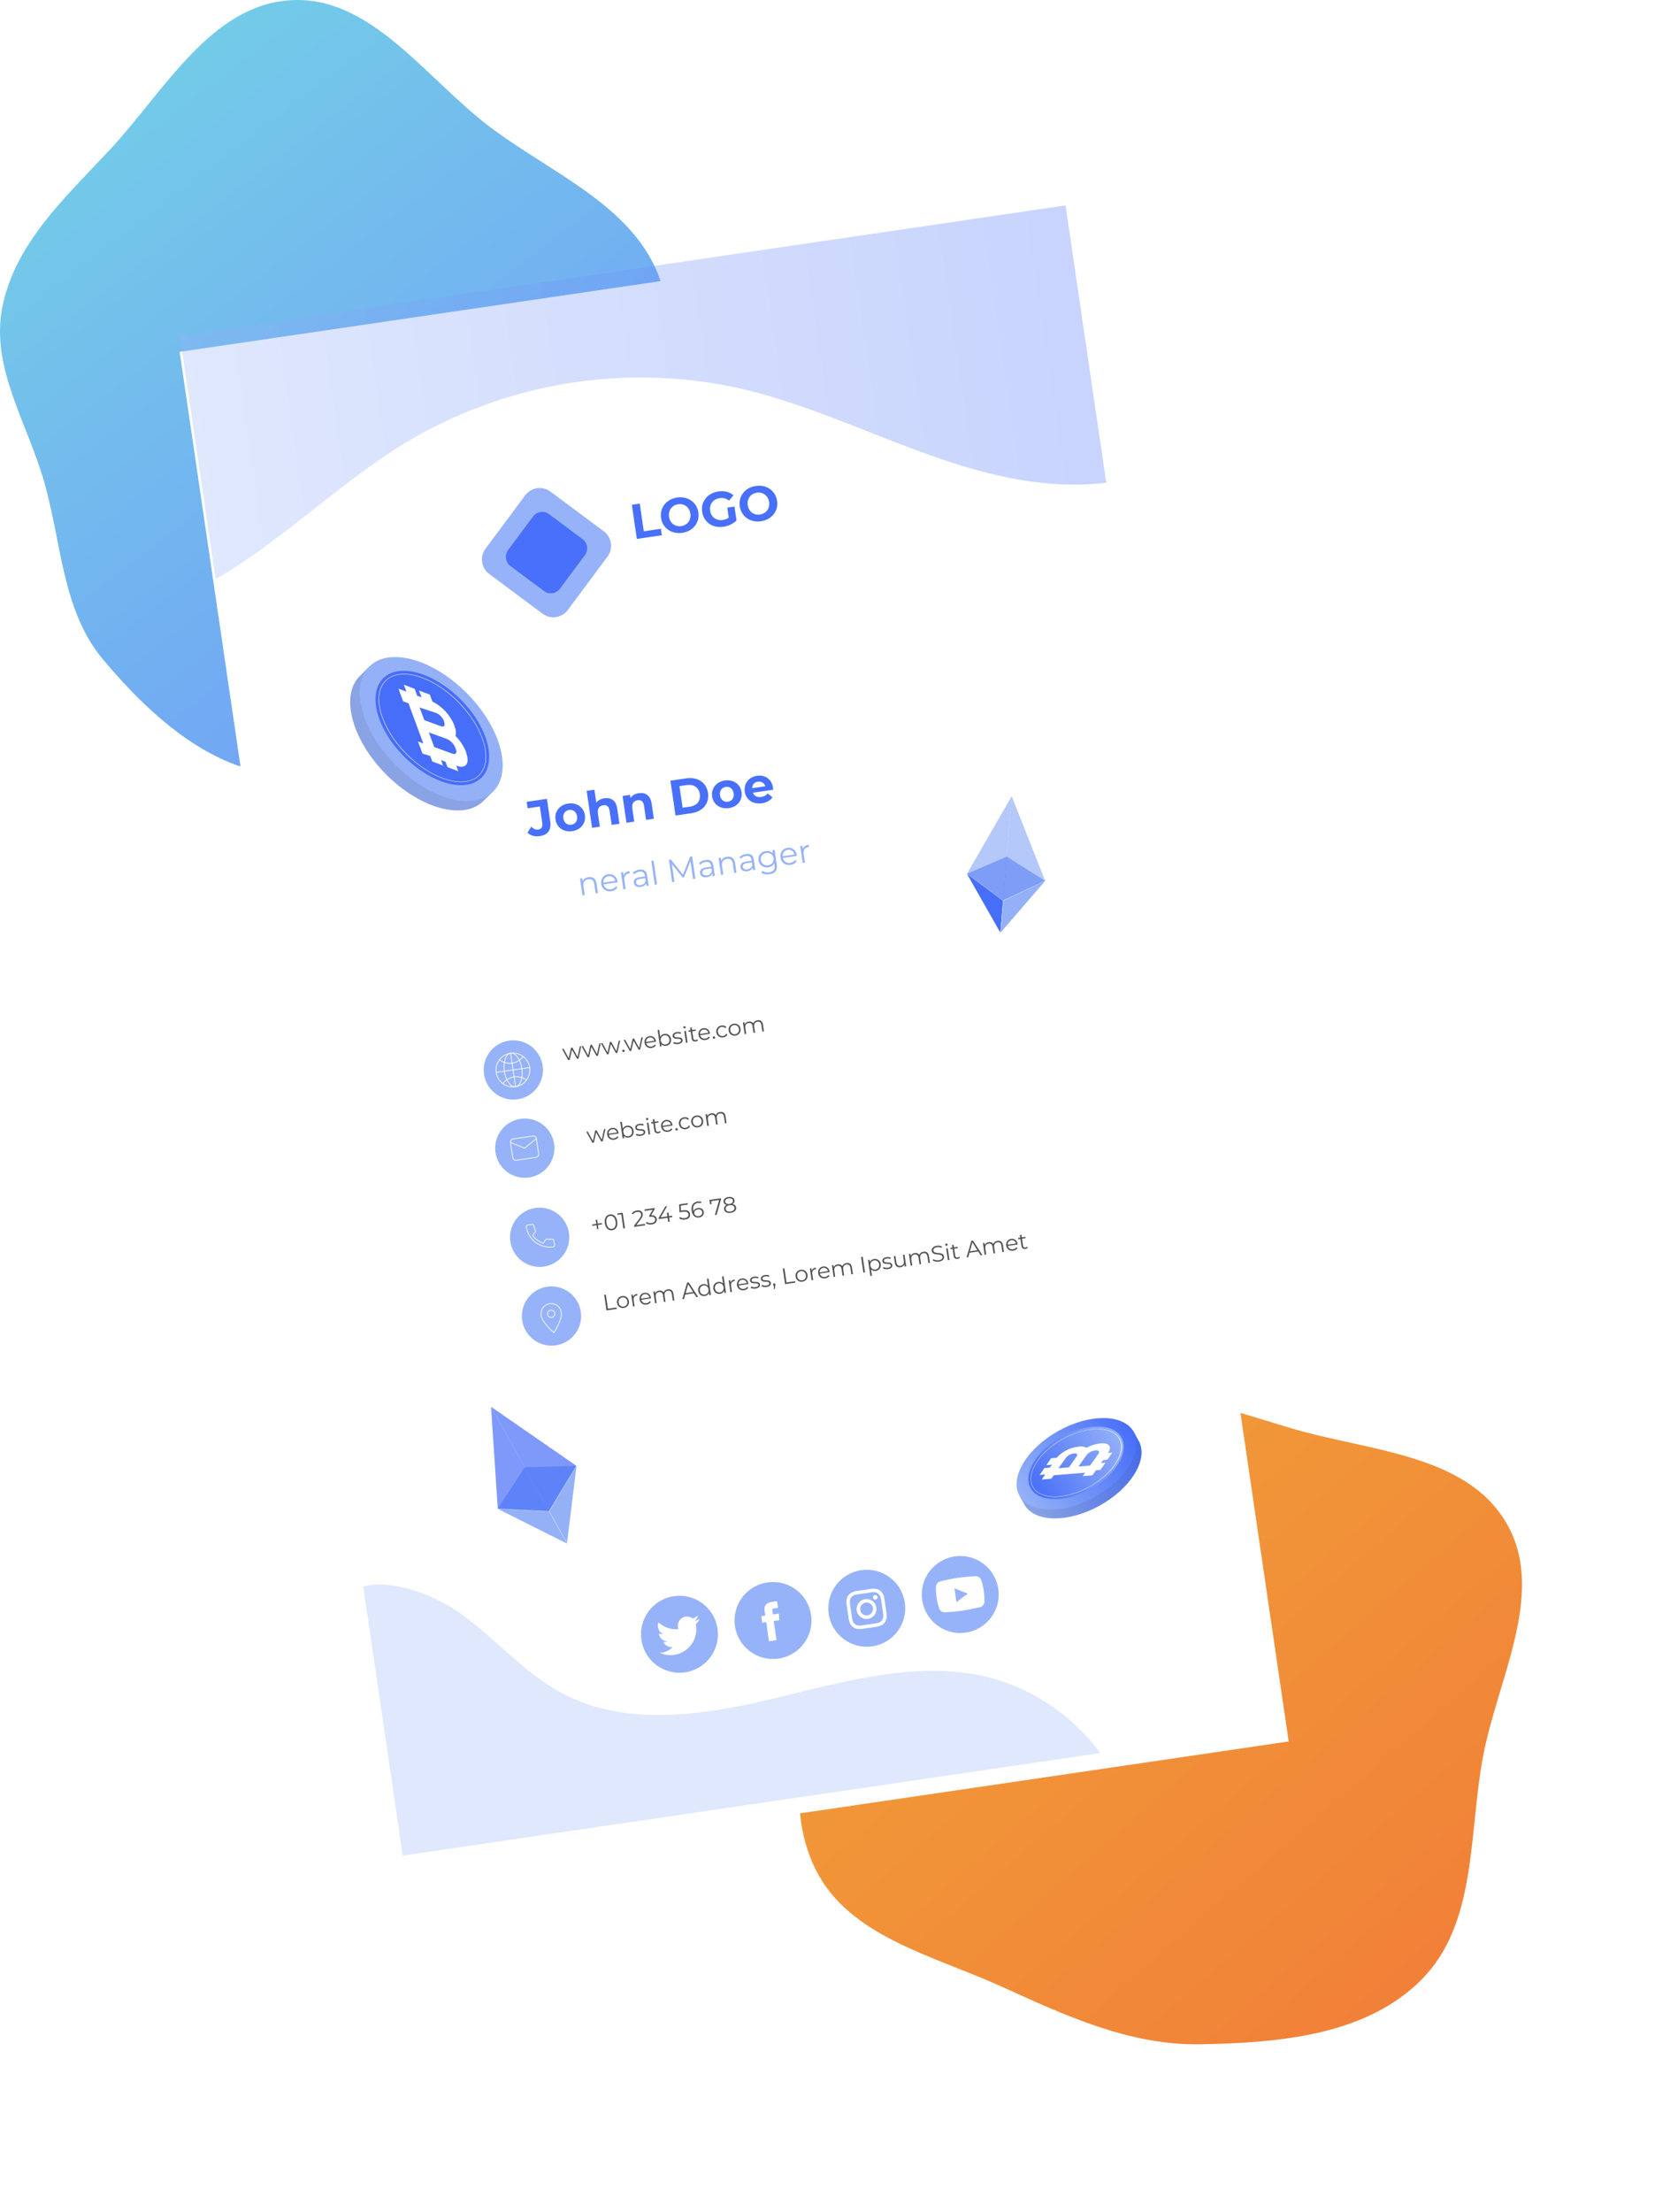 <svg width="416" height="548" viewBox="0 0 416 548" fill="none" xmlns="http://www.w3.org/2000/svg">
<path fill-rule="evenodd" clip-rule="evenodd" d="M71.979 0.056C91.898 -1.212 105.415 19.294 121.338 31.352C136.882 43.124 157.456 51.071 163.743 69.55C170.053 88.098 161.996 108.314 153.531 125.979C145.932 141.836 132.263 152.681 118.608 163.736C104.123 175.462 90.6 192.064 71.979 192C53.369 191.936 37.565 177.685 25.583 163.416C15.376 151.261 15.312 134.571 10.934 119.302C6.756 104.734 -2.348 91.05 0.564 76.176C3.649 60.424 16.006 49.058 26.978 37.363C40.648 22.793 52.063 1.325 71.979 0.056Z" fill="url(#paint0_linear_2293_1286)"/>
<path fill-rule="evenodd" clip-rule="evenodd" d="M373.456 377.292C383.5 394.509 371.252 415.746 367.618 435.354C364.07 454.495 366.185 476.418 352.511 490.293C338.786 504.22 317.144 506.064 297.596 506.404C280.049 506.709 264.257 499.353 248.284 492.104C231.342 484.414 210.479 479.762 202.205 463.108C193.936 446.463 199.579 425.981 206.949 408.903C213.227 394.355 228.089 386.836 239.753 376.101C250.881 365.857 259.017 351.611 273.591 347.561C289.025 343.273 304.693 349.224 320.038 353.792C339.153 359.483 363.413 360.076 373.456 377.292Z" fill="url(#paint1_linear_2293_1286)"/>
<g filter="url(#filter0_d_2293_1286)">
<path d="M264.157 50.884L44.53 83.158L99.858 459.668L319.485 427.394L264.157 50.884Z" fill="white"/>
</g>
<path opacity="0.3" d="M264.156 50.885L274.253 119.593C270.518 120.019 266.756 120.147 263.001 119.974C235.366 118.706 210.715 102.54 183.746 96.284C155.198 89.85 125.268 94.715 100.227 109.858C84.016 119.773 69.646 134.14 53.449 143.474L44.584 83.15L264.156 50.885Z" fill="url(#paint2_linear_2293_1286)"/>
<path opacity="0.3" d="M272.789 434.255L99.843 459.669L90.051 393.037C97.445 390.933 108.221 395.583 113.411 399.159C122.424 405.382 129.587 414.21 139.239 419.392C155.346 428.008 175.01 424.85 192.75 420.532C210.49 416.215 229.123 410.947 246.675 415.93C257.136 419.046 266.301 425.477 272.789 434.255Z" fill="url(#paint3_linear_2293_1286)"/>
<path d="M149.691 131.615L136.462 121.775C134.479 120.3 131.675 120.712 130.2 122.695L120.361 135.925C118.886 137.908 119.298 140.711 121.281 142.186L134.511 152.025C136.494 153.5 139.297 153.088 140.772 151.105L150.611 137.876C152.086 135.893 151.674 133.09 149.691 131.615Z" fill="#96B3F9"/>
<path d="M144.43 133.557L136.104 127.365C134.852 126.433 133.082 126.694 132.151 127.945L125.959 136.271C125.028 137.523 125.288 139.293 126.54 140.224L134.866 146.416C136.117 147.347 137.887 147.087 138.818 145.835L145.01 137.509C145.942 136.258 145.682 134.488 144.43 133.557Z" fill="#4870FA"/>
<path d="M157.885 133.5L156.643 125.043L158.6 124.756L159.608 131.617L163.848 130.994L164.082 132.589L157.885 133.5ZM169.151 131.992C166.481 132.385 164.251 130.812 163.881 128.299C163.512 125.786 165.196 123.638 167.866 123.246C170.523 122.856 172.764 124.414 173.135 126.939C173.506 129.464 171.808 131.602 169.151 131.992ZM168.906 130.325C170.416 130.103 171.39 128.837 171.154 127.23C170.918 125.624 169.621 124.691 168.111 124.913C166.601 125.135 165.627 126.401 165.863 128.008C166.099 129.615 167.396 130.547 168.906 130.325ZM180.664 128.227L180.3 125.751L182.088 125.488L182.592 128.919C181.765 129.756 180.539 130.319 179.331 130.496C176.674 130.887 174.449 129.35 174.074 126.801C173.7 124.252 175.389 122.141 178.082 121.745C179.568 121.526 180.875 121.853 181.837 122.686L180.751 124.031C180.039 123.469 179.282 123.272 178.424 123.398C176.781 123.639 175.819 124.903 176.055 126.51C176.288 128.093 177.576 129.051 179.195 128.813C179.727 128.735 180.208 128.566 180.664 128.227ZM188.663 129.125C185.994 129.517 183.763 127.944 183.394 125.432C183.025 122.919 184.708 120.771 187.378 120.379C190.036 119.988 192.276 121.547 192.647 124.072C193.018 126.597 191.321 128.734 188.663 129.125ZM188.418 127.458C189.928 127.236 190.902 125.97 190.666 124.363C190.43 122.756 189.133 121.824 187.623 122.046C186.113 122.268 185.139 123.534 185.375 125.141C185.611 126.747 186.908 127.68 188.418 127.458Z" fill="#4870FA"/>
<path d="M133.773 207.13C132.613 207.301 131.524 207.007 130.775 206.285L131.69 204.79C132.251 205.35 132.816 205.595 133.433 205.504C134.235 205.386 134.584 204.843 134.444 203.893L133.841 199.785L130.806 200.231L130.57 198.627L135.591 197.889L136.414 203.49C136.728 205.625 135.809 206.831 133.773 207.13ZM141.872 205.89C139.762 206.2 138.011 205.008 137.718 203.009C137.424 201.01 138.758 199.365 140.867 199.055C142.977 198.745 144.716 199.939 145.009 201.938C145.303 203.936 143.982 205.58 141.872 205.89ZM141.64 204.311C142.602 204.169 143.229 203.371 143.06 202.224C142.891 201.077 142.062 200.493 141.1 200.634C140.137 200.775 139.498 201.575 139.667 202.723C139.836 203.87 140.677 204.452 141.64 204.311ZM149.828 197.738C151.395 197.508 152.713 198.247 153.011 200.27L153.569 204.07L151.644 204.353L151.129 200.849C150.972 199.776 150.406 199.355 149.554 199.48C148.629 199.616 148.046 200.281 148.226 201.503L148.708 204.784L146.783 205.067L145.438 195.913L147.363 195.63L147.834 198.838C148.276 198.243 148.977 197.863 149.828 197.738ZM158.358 196.485C159.925 196.254 161.244 196.993 161.541 199.017L162.099 202.817L160.175 203.099L159.66 199.596C159.502 198.522 158.936 198.101 158.085 198.226C157.159 198.362 156.577 199.028 156.756 200.249L157.238 203.531L155.314 203.814L154.338 197.176L156.177 196.906L156.291 197.683C156.726 197.04 157.457 196.617 158.358 196.485ZM167.474 202.027L166.205 193.391L170.128 192.814C172.953 192.399 175.14 193.817 175.525 196.432C175.909 199.048 174.222 201.035 171.397 201.45L167.474 202.027ZM169.231 200.092L171.057 199.824C172.772 199.572 173.744 198.383 173.501 196.73C173.258 195.077 171.985 194.217 170.27 194.469L168.444 194.738L169.231 200.092ZM180.704 200.184C178.594 200.494 176.843 199.301 176.55 197.303C176.256 195.304 177.59 193.659 179.699 193.349C181.809 193.039 183.547 194.233 183.841 196.231C184.135 198.23 182.813 199.874 180.704 200.184ZM180.472 198.604C181.434 198.463 182.06 197.665 181.892 196.518C181.723 195.37 180.894 194.786 179.931 194.928C178.969 195.069 178.33 195.869 178.499 197.016C178.668 198.164 179.509 198.746 180.472 198.604ZM191.633 195.111C191.655 195.26 191.661 195.473 191.672 195.635L186.651 196.373C186.957 197.172 187.735 197.575 188.747 197.426C189.45 197.323 189.925 197.039 190.318 196.54L191.505 197.5C190.991 198.294 190.121 198.8 188.924 198.976C186.629 199.313 184.924 198.089 184.634 196.115C184.342 194.128 185.649 192.474 187.673 192.177C189.622 191.89 191.319 192.977 191.633 195.111ZM187.899 193.631C187.023 193.76 186.472 194.383 186.461 195.254L189.731 194.773C189.472 193.954 188.763 193.504 187.899 193.631Z" fill="#4870FA"/>
<path d="M145.906 217.279C146.919 217.13 147.702 217.613 147.877 218.808L148.232 221.222L147.67 221.305L147.324 218.946C147.194 218.068 146.669 217.684 145.878 217.8C144.983 217.932 144.503 218.568 144.642 219.518L144.963 221.703L144.401 221.785L143.789 217.622L144.328 217.543L144.441 218.311C144.667 217.76 145.186 217.384 145.906 217.279ZM153.1 218.38C153.107 218.428 153.109 218.492 153.118 218.556L149.635 219.067C149.827 219.929 150.576 220.409 151.487 220.275C151.993 220.201 152.418 219.952 152.681 219.542L153.051 219.859C152.744 220.357 152.201 220.679 151.544 220.776C150.246 220.967 149.229 220.211 149.048 218.976C148.866 217.741 149.6 216.736 150.771 216.564C151.943 216.391 152.917 217.13 153.1 218.38ZM150.842 217.046C150.035 217.165 149.525 217.822 149.574 218.648L152.526 218.214C152.335 217.409 151.658 216.927 150.842 217.046ZM154.596 216.867C154.776 216.274 155.263 215.904 156.031 215.791L156.111 216.337C156.064 216.344 156.015 216.343 155.976 216.349C155.105 216.477 154.656 217.109 154.8 218.09L155.112 220.211L154.55 220.294L153.938 216.131L154.477 216.051L154.596 216.867ZM158.497 215.428C159.574 215.27 160.262 215.719 160.42 216.795L160.8 219.376L160.261 219.455L160.166 218.806C159.976 219.27 159.523 219.603 158.835 219.705C157.893 219.843 157.243 219.437 157.137 218.717C157.043 218.076 157.375 217.477 158.57 217.302L159.892 217.107L159.855 216.854C159.75 216.142 159.29 215.813 158.514 215.927C157.976 216.006 157.497 216.271 157.201 216.621L156.886 216.239C157.253 215.821 157.84 215.525 158.497 215.428ZM158.857 219.249C159.49 219.156 159.913 218.786 160.054 218.208L159.954 217.527L158.648 217.719C157.841 217.837 157.626 218.192 157.689 218.62C157.76 219.103 158.192 219.346 158.857 219.249ZM162.326 219.151L161.463 213.278L162.025 213.196L162.888 219.069L162.326 219.151ZM171.099 212.202L171.582 212.131L172.396 217.671L171.834 217.754L171.183 213.322L169.554 217.369L169.277 217.41L166.556 214.026L167.204 218.434L166.642 218.517L165.828 212.977L166.31 212.906L169.32 216.66L171.099 212.202ZM174.922 213.015C175.999 212.856 176.687 213.305 176.846 214.382L177.225 216.962L176.687 217.041L176.591 216.392C176.401 216.857 175.948 217.19 175.26 217.291C174.318 217.429 173.668 217.024 173.562 216.303C173.468 215.662 173.8 215.064 174.996 214.888L176.317 214.694L176.28 214.44C176.175 213.728 175.715 213.4 174.939 213.514C174.401 213.593 173.922 213.857 173.626 214.208L173.311 213.826C173.678 213.408 174.265 213.111 174.922 213.015ZM175.282 216.835C175.915 216.742 176.338 216.373 176.479 215.794L176.379 215.113L175.073 215.305C174.266 215.424 174.051 215.779 174.114 216.206C174.185 216.689 174.617 216.933 175.282 216.835ZM180.256 212.231C181.269 212.082 182.052 212.565 182.227 213.761L182.582 216.175L182.02 216.257L181.673 213.899C181.544 213.02 181.019 212.636 180.227 212.753C179.333 212.884 178.853 213.521 178.992 214.47L179.313 216.655L178.751 216.738L178.139 212.574L178.678 212.495L178.79 213.263C179.017 212.712 179.536 212.337 180.256 212.231ZM184.948 211.541C186.024 211.383 186.713 211.832 186.871 212.908L187.25 215.489L186.712 215.568L186.616 214.919C186.426 215.383 185.974 215.717 185.285 215.818C184.343 215.956 183.693 215.55 183.587 214.83C183.493 214.189 183.826 213.59 185.021 213.415L186.343 213.221L186.305 212.967C186.201 212.255 185.74 211.926 184.964 212.04C184.426 212.119 183.947 212.384 183.651 212.735L183.336 212.352C183.704 211.935 184.291 211.638 184.948 211.541ZM185.307 215.362C185.94 215.269 186.363 214.899 186.504 214.321L186.404 213.64L185.098 213.832C184.291 213.951 184.076 214.306 184.139 214.733C184.21 215.216 184.642 215.46 185.307 215.362ZM191.496 210.611L192.035 210.532L192.572 214.189C192.782 215.622 192.173 216.374 190.796 216.577C190.036 216.688 189.259 216.568 188.763 216.221L188.985 215.751C189.433 216.049 190.066 216.175 190.707 216.08C191.76 215.926 192.172 215.372 192.02 214.343L191.942 213.813C191.672 214.394 191.119 214.758 190.439 214.858C189.251 215.033 188.227 214.334 188.051 213.139C187.876 211.944 188.658 210.996 189.845 210.822C190.542 210.719 191.185 210.916 191.614 211.411L191.496 210.611ZM190.421 214.352C191.339 214.217 191.912 213.494 191.779 212.591C191.647 211.689 190.891 211.169 189.973 211.304C189.055 211.439 188.489 212.153 188.621 213.055C188.754 213.958 189.503 214.487 190.421 214.352ZM197.545 211.849C197.552 211.897 197.553 211.961 197.563 212.025L194.08 212.536C194.271 213.398 195.021 213.878 195.931 213.744C196.438 213.67 196.862 213.421 197.125 213.011L197.495 213.328C197.189 213.826 196.646 214.148 195.989 214.245C194.691 214.436 193.674 213.679 193.492 212.445C193.311 211.21 194.045 210.205 195.216 210.033C196.387 209.86 197.361 210.599 197.545 211.849ZM195.287 210.515C194.48 210.634 193.97 211.291 194.018 212.117L196.971 211.683C196.78 210.878 196.102 210.396 195.287 210.515ZM199.041 210.336C199.221 209.743 199.708 209.372 200.476 209.26L200.556 209.806C200.508 209.813 200.46 209.812 200.42 209.818C199.55 209.946 199.101 210.578 199.245 211.559L199.557 213.68L198.995 213.763L198.383 209.6L198.921 209.52L199.041 210.336Z" fill="#96B3F9"/>
<path d="M140.896 304.66C141.259 306.066 141.197 307.548 140.718 308.919C140.239 310.289 139.364 311.487 138.204 312.361C137.044 313.234 135.651 313.744 134.201 313.826C132.751 313.908 131.31 313.558 130.059 312.821C128.808 312.084 127.804 310.992 127.174 309.684C126.543 308.376 126.315 306.91 126.517 305.472C126.72 304.034 127.344 302.689 128.311 301.606C129.279 300.523 130.545 299.751 131.951 299.388C133.836 298.901 135.838 299.183 137.515 300.171C139.193 301.16 140.409 302.775 140.896 304.66Z" fill="url(#paint4_linear_2293_1286)"/>
<path d="M132.051 306.03C132.693 306.933 133.604 307.61 134.653 307.966L135.302 307.093C135.338 307.04 135.389 306.999 135.449 306.975C135.508 306.952 135.573 306.946 135.636 306.959C136.053 307.027 136.478 307.031 136.896 306.972C136.988 306.959 137.081 306.982 137.155 307.038C137.23 307.093 137.279 307.175 137.293 307.267L137.47 308.471C137.483 308.563 137.459 308.656 137.404 308.73C137.349 308.805 137.266 308.854 137.174 308.868C135.622 309.096 134.043 308.698 132.784 307.762C131.525 306.825 130.69 305.427 130.462 303.875C130.448 303.783 130.472 303.69 130.527 303.616C130.583 303.541 130.665 303.492 130.757 303.478L131.961 303.302C132.052 303.288 132.146 303.312 132.22 303.367C132.295 303.422 132.344 303.505 132.357 303.597C132.415 304.016 132.541 304.422 132.732 304.8C132.758 304.857 132.769 304.92 132.763 304.983C132.758 305.046 132.736 305.106 132.7 305.158L132.051 306.03Z" stroke="white" stroke-width="0.18" stroke-miterlimit="10"/>
<path d="M149.203 302.973L149.251 303.298L148.226 303.449L148.373 304.451L148.026 304.503L147.879 303.5L146.854 303.65L146.806 303.325L147.831 303.174L147.683 302.166L148.03 302.115L148.178 303.123L149.203 302.973ZM151.769 304.763C150.876 304.894 150.124 304.256 149.943 303.027C149.762 301.798 150.299 300.971 151.192 300.84C152.085 300.708 152.843 301.346 153.023 302.575C153.204 303.804 152.661 304.632 151.769 304.763ZM151.715 304.399C152.388 304.301 152.767 303.665 152.616 302.635C152.464 301.604 151.918 301.104 151.246 301.203C150.573 301.302 150.194 301.938 150.345 302.968C150.497 303.999 151.043 304.498 151.715 304.399ZM153.061 300.599L154.367 300.407L154.933 304.264L154.537 304.323L154.022 300.818L153.112 300.951L153.061 300.599ZM157.759 303.489L159.88 303.177L159.932 303.53L157.226 303.927L157.185 303.646L158.558 301.84C158.93 301.346 158.975 301.075 158.936 300.811C158.87 300.364 158.515 300.135 157.926 300.222C157.474 300.288 157.147 300.477 156.936 300.806L156.62 300.605C156.865 300.208 157.316 299.94 157.905 299.853C158.688 299.738 159.242 300.062 159.337 300.707C159.391 301.076 159.324 301.424 158.881 302.007L157.759 303.489ZM161.418 301.06C162.251 300.982 162.728 301.357 162.819 301.974C162.913 302.619 162.518 303.184 161.587 303.32C161.03 303.402 160.467 303.288 160.125 303.029L160.272 302.686C160.558 302.909 161.032 303.03 161.533 302.957C162.172 302.863 162.481 302.513 162.411 302.034C162.343 301.571 161.973 301.316 161.257 301.421L160.981 301.462L160.938 301.169L161.811 299.673L159.838 299.963L159.786 299.61L162.266 299.246L162.307 299.527L161.418 301.06ZM166.619 301.151L166.671 301.504L165.899 301.617L166.048 302.631L165.651 302.689L165.502 301.675L163.325 301.995L163.283 301.709L164.952 298.851L165.393 298.787L163.786 301.567L165.461 301.321L165.33 300.428L165.716 300.372L165.847 301.264L166.619 301.151ZM169.306 299.827C170.469 299.656 170.977 300.049 171.077 300.732C171.173 301.388 170.791 301.968 169.849 302.106C169.292 302.188 168.735 302.073 168.393 301.814L168.54 301.471C168.826 301.694 169.294 301.816 169.79 301.743C170.446 301.647 170.746 301.276 170.677 300.808C170.604 300.312 170.25 300.049 169.269 300.193L168.448 300.314L168.362 298.35L170.473 298.04L170.525 298.393L168.761 298.652L168.81 299.9L169.306 299.827ZM173.006 299.25C173.772 299.137 174.373 299.51 174.477 300.216C174.583 300.938 174.084 301.484 173.334 301.594C172.309 301.745 171.648 301.116 171.469 299.898C171.276 298.586 171.892 297.798 172.939 297.644C173.287 297.593 173.621 297.606 173.885 297.719L173.772 298.062C173.554 297.959 173.282 297.948 172.996 297.99C172.164 298.112 171.708 298.726 171.862 299.773C171.875 299.861 171.896 299.97 171.924 300.084C172.055 299.632 172.472 299.328 173.006 299.25ZM173.268 301.26C173.825 301.179 174.163 300.797 174.087 300.284C174.013 299.777 173.59 299.507 172.995 299.595C172.406 299.681 172.057 300.104 172.127 300.584C172.19 301.008 172.601 301.358 173.268 301.26ZM175.871 297.247L178.704 296.831L178.745 297.112L177.656 300.925L177.226 300.989L178.298 297.25L176.314 297.542L176.42 298.264L176.029 298.321L175.871 297.247ZM181.604 298.279C182.112 298.368 182.431 298.659 182.498 299.116C182.598 299.799 182.082 300.309 181.162 300.444C180.236 300.58 179.611 300.238 179.511 299.555C179.443 299.092 179.66 298.728 180.116 298.498C179.702 298.401 179.444 298.14 179.385 297.738C179.292 297.11 179.769 296.64 180.585 296.52C181.401 296.4 182.004 296.712 182.096 297.34C182.155 297.742 181.978 298.067 181.604 298.279ZM179.783 297.691C179.845 298.115 180.238 298.333 180.839 298.245C181.439 298.157 181.758 297.834 181.696 297.415C181.632 296.98 181.213 296.771 180.634 296.856C180.05 296.942 179.72 297.261 179.783 297.691ZM181.112 300.108C181.796 300.007 182.16 299.65 182.089 299.17C182.02 298.697 181.568 298.459 180.885 298.559C180.201 298.66 179.843 299.016 179.912 299.49C179.983 299.97 180.429 300.208 181.112 300.108Z" fill="#515151"/>
<path d="M143.833 324.173C144.196 325.579 144.135 327.061 143.655 328.431C143.176 329.802 142.301 331 141.142 331.874C139.982 332.747 138.589 333.257 137.139 333.339C135.689 333.421 134.248 333.071 132.997 332.334C131.746 331.596 130.742 330.505 130.111 329.196C129.481 327.888 129.252 326.423 129.455 324.985C129.657 323.547 130.282 322.201 131.249 321.118C132.216 320.035 133.483 319.264 134.889 318.9C136.774 318.413 138.776 318.695 140.453 319.684C142.13 320.673 143.346 322.287 143.833 324.173Z" fill="url(#paint5_linear_2293_1286)"/>
<path d="M136.276 322.951C135.612 323.049 135.014 323.406 134.613 323.945C134.213 324.484 134.042 325.159 134.14 325.824C134.416 327.705 137.327 330.104 137.327 330.104C137.327 330.104 139.425 326.969 139.148 325.088C139.051 324.423 138.693 323.825 138.155 323.425C137.616 323.024 136.94 322.854 136.276 322.951V322.951ZM136.776 326.355C136.599 326.381 136.417 326.354 136.254 326.277C136.092 326.2 135.956 326.076 135.864 325.922C135.772 325.768 135.727 325.589 135.736 325.41C135.745 325.23 135.808 325.057 135.915 324.913C136.022 324.769 136.17 324.66 136.339 324.599C136.509 324.539 136.692 324.53 136.866 324.574C137.041 324.618 137.198 324.713 137.319 324.846C137.439 324.979 137.517 325.146 137.544 325.323C137.579 325.562 137.517 325.805 137.374 325.998C137.23 326.192 137.015 326.32 136.776 326.355V326.355Z" stroke="white" stroke-width="0.18" stroke-miterlimit="10"/>
<path d="M150.355 324.609L149.788 320.752L150.196 320.692L150.711 324.197L152.871 323.879L152.923 324.232L150.355 324.609ZM154.663 324.004C153.815 324.129 153.096 323.604 152.97 322.745C152.843 321.885 153.382 321.181 154.23 321.056C155.079 320.931 155.791 321.452 155.918 322.311C156.044 323.171 155.512 323.88 154.663 324.004ZM154.612 323.657C155.23 323.567 155.621 323.048 155.521 322.37C155.421 321.692 154.898 321.307 154.28 321.398C153.663 321.489 153.267 322.008 153.366 322.686C153.466 323.364 153.995 323.748 154.612 323.657ZM156.962 321.257C157.087 320.845 157.426 320.587 157.961 320.508L158.017 320.888C157.984 320.893 157.95 320.892 157.922 320.897C157.316 320.986 157.003 321.426 157.104 322.109L157.321 323.586L156.93 323.643L156.504 320.745L156.878 320.69L156.962 321.257ZM161.388 321.508C161.393 321.541 161.394 321.586 161.4 321.63L158.976 321.986C159.109 322.586 159.631 322.92 160.264 322.827C160.617 322.775 160.913 322.602 161.096 322.316L161.354 322.537C161.14 322.884 160.762 323.108 160.304 323.176C159.401 323.308 158.693 322.782 158.566 321.922C158.44 321.062 158.951 320.363 159.767 320.243C160.582 320.123 161.26 320.637 161.388 321.508ZM159.816 320.579C159.254 320.661 158.899 321.119 158.933 321.694L160.988 321.392C160.855 320.831 160.384 320.495 159.816 320.579ZM165.583 319.388C166.289 319.284 166.812 319.624 166.934 320.456L167.181 322.137L166.79 322.194L166.548 320.552C166.458 319.941 166.104 319.672 165.58 319.749C164.985 319.836 164.667 320.277 164.764 320.938L164.987 322.459L164.596 322.517L164.355 320.875C164.265 320.263 163.91 319.994 163.381 320.072C162.792 320.158 162.468 320.6 162.565 321.261L162.789 322.782L162.397 322.84L161.971 319.941L162.346 319.886L162.424 320.415C162.577 320.038 162.922 319.779 163.407 319.708C163.886 319.637 164.291 319.786 164.527 320.168C164.681 319.763 165.06 319.465 165.583 319.388ZM172.649 321.333L172.035 320.371L169.885 320.687L169.574 321.785L169.15 321.848L170.346 317.731L170.748 317.672L173.079 321.27L172.649 321.333ZM169.986 320.334L171.837 320.062L170.607 318.126L169.986 320.334ZM175.26 316.772L175.652 316.715L176.253 320.804L175.878 320.859L175.794 320.286C175.614 320.712 175.243 320.98 174.763 321.051C173.937 321.172 173.231 320.662 173.102 319.786C172.974 318.91 173.503 318.224 174.33 318.103C174.793 318.035 175.219 318.175 175.516 318.514L175.26 316.772ZM174.745 320.699C175.357 320.609 175.753 320.089 175.654 319.411C175.554 318.733 175.025 318.35 174.413 318.439C173.796 318.53 173.399 319.05 173.499 319.728C173.599 320.406 174.128 320.79 174.745 320.699ZM178.995 316.224L179.387 316.166L179.987 320.255L179.613 320.31L179.528 319.737C179.349 320.163 178.978 320.432 178.498 320.502C177.671 320.624 176.966 320.114 176.837 319.237C176.708 318.361 177.238 317.675 178.065 317.554C178.528 317.486 178.954 317.626 179.251 317.965L178.995 316.224ZM178.48 320.15C179.092 320.06 179.488 319.54 179.389 318.862C179.289 318.185 178.76 317.801 178.148 317.891C177.531 317.981 177.134 318.501 177.234 319.179C177.334 319.857 177.863 320.241 178.48 320.15ZM181.109 317.709C181.234 317.296 181.574 317.038 182.108 316.96L182.164 317.34C182.131 317.345 182.097 317.344 182.07 317.348C181.463 317.437 181.151 317.877 181.251 318.561L181.468 320.037L181.077 320.095L180.651 317.196L181.026 317.141L181.109 317.709ZM185.536 317.959C185.54 317.992 185.541 318.037 185.548 318.081L183.123 318.437C183.256 319.037 183.778 319.371 184.412 319.278C184.765 319.227 185.06 319.054 185.243 318.768L185.501 318.989C185.287 319.335 184.909 319.56 184.452 319.627C183.548 319.76 182.84 319.233 182.714 318.374C182.588 317.514 183.098 316.814 183.914 316.694C184.73 316.574 185.408 317.088 185.536 317.959ZM183.963 317.03C183.401 317.113 183.046 317.571 183.08 318.145L185.136 317.843C185.003 317.283 184.531 316.947 183.963 317.03ZM187.326 319.205C186.847 319.275 186.361 319.189 186.094 319.02L186.225 318.685C186.483 318.833 186.896 318.919 187.303 318.859C187.854 318.778 188.053 318.558 188.011 318.271C187.9 317.516 186.108 318.387 185.94 317.241C185.87 316.767 186.226 316.355 186.964 316.246C187.339 316.191 187.762 316.236 188.029 316.365L187.904 316.705C187.625 316.566 187.311 316.538 187.014 316.582C186.49 316.659 186.289 316.897 186.329 317.173C186.444 317.955 188.237 317.089 188.4 318.202C188.474 318.704 188.081 319.094 187.326 319.205ZM190.022 318.809C189.543 318.879 189.057 318.793 188.79 318.624L188.921 318.289C189.179 318.437 189.592 318.523 190 318.463C190.551 318.382 190.749 318.161 190.707 317.875C190.596 317.12 188.804 317.991 188.636 316.845C188.566 316.371 188.922 315.958 189.661 315.85C190.035 315.795 190.458 315.839 190.725 315.969L190.601 316.308C190.321 316.169 190.008 316.142 189.71 316.186C189.186 316.263 188.985 316.501 189.025 316.776C189.14 317.559 190.933 316.693 191.097 317.806C191.17 318.308 190.777 318.698 190.022 318.809ZM191.897 317.919C192.068 317.894 192.209 318.009 192.233 318.174C192.247 318.268 192.235 318.343 192.203 318.505L192.083 319.3L191.819 319.338L191.889 318.512C191.768 318.496 191.67 318.403 191.649 318.26C191.624 318.089 191.732 317.944 191.897 317.919ZM194.63 318.103L194.063 314.246L194.471 314.186L194.986 317.691L197.146 317.373L197.198 317.726L194.63 318.103ZM198.938 317.498C198.09 317.623 197.371 317.098 197.244 316.239C197.118 315.379 197.656 314.675 198.505 314.55C199.354 314.425 200.066 314.946 200.193 315.805C200.319 316.665 199.787 317.374 198.938 317.498ZM198.887 317.151C199.505 317.061 199.896 316.541 199.796 315.864C199.696 315.186 199.173 314.801 198.555 314.892C197.938 314.982 197.542 315.502 197.641 316.18C197.741 316.858 198.27 317.242 198.887 317.151ZM201.237 314.751C201.362 314.339 201.701 314.08 202.236 314.002L202.292 314.382C202.259 314.387 202.225 314.386 202.197 314.39C201.591 314.479 201.278 314.919 201.379 315.603L201.596 317.08L201.205 317.137L200.779 314.239L201.153 314.183L201.237 314.751ZM205.663 315.001C205.668 315.034 205.669 315.079 205.675 315.123L203.25 315.48C203.384 316.08 203.906 316.414 204.539 316.321C204.892 316.269 205.188 316.096 205.371 315.81L205.628 316.031C205.415 316.378 205.037 316.602 204.579 316.669C203.676 316.802 202.968 316.276 202.841 315.416C202.715 314.556 203.226 313.856 204.041 313.737C204.857 313.617 205.535 314.131 205.663 315.001ZM204.091 314.073C203.529 314.155 203.174 314.613 203.208 315.188L205.263 314.886C205.13 314.325 204.658 313.989 204.091 314.073ZM209.858 312.882C210.564 312.778 211.086 313.118 211.209 313.95L211.456 315.631L211.064 315.688L210.823 314.046C210.733 313.434 210.378 313.166 209.855 313.243C209.26 313.33 208.942 313.771 209.039 314.432L209.262 315.953L208.871 316.011L208.63 314.368C208.54 313.757 208.185 313.488 207.656 313.566C207.066 313.652 206.743 314.094 206.84 314.755L207.064 316.276L206.672 316.334L206.246 313.435L206.621 313.38L206.699 313.909C206.852 313.532 207.196 313.273 207.681 313.202C208.161 313.131 208.566 313.28 208.802 313.662C208.956 313.256 209.335 312.959 209.858 312.882ZM214.042 315.251L213.475 311.393L213.883 311.333L214.45 315.191L214.042 315.251ZM216.686 311.878C217.513 311.757 218.218 312.261 218.346 313.138C218.476 314.019 217.946 314.705 217.119 314.827C216.657 314.895 216.231 314.755 215.933 314.416L216.17 316.03L215.779 316.088L215.196 312.12L215.571 312.065L215.655 312.638C215.835 312.217 216.207 311.949 216.686 311.878ZM217.041 314.484C217.653 314.394 218.055 313.873 217.955 313.195C217.856 312.523 217.321 312.134 216.709 312.224C216.092 312.315 215.696 312.84 215.795 313.513C215.894 314.19 216.424 314.574 217.041 314.484ZM220.138 314.383C219.658 314.454 219.173 314.367 218.906 314.198L219.037 313.864C219.295 314.012 219.707 314.097 220.115 314.037C220.666 313.956 220.865 313.736 220.823 313.449C220.712 312.694 218.92 313.566 218.752 312.419C218.682 311.945 219.038 311.533 219.776 311.424C220.151 311.369 220.574 311.414 220.841 311.544L220.716 311.883C220.437 311.744 220.123 311.717 219.826 311.76C219.302 311.837 219.101 312.075 219.141 312.351C219.256 313.133 221.049 312.268 221.212 313.381C221.286 313.882 220.893 314.272 220.138 314.383ZM223.848 310.849L224.239 310.791L224.665 313.69L224.29 313.745L224.213 313.216C224.061 313.598 223.716 313.857 223.253 313.925C222.515 314.034 221.969 313.692 221.847 312.86L221.6 311.179L221.991 311.121L222.232 312.764C222.323 313.381 222.689 313.648 223.24 313.567C223.846 313.478 224.169 313.031 224.071 312.37L223.848 310.849ZM228.947 310.077C229.652 309.973 230.175 310.313 230.297 311.145L230.544 312.826L230.153 312.883L229.912 311.241C229.822 310.629 229.467 310.361 228.944 310.438C228.348 310.525 228.03 310.966 228.128 311.627L228.351 313.148L227.96 313.206L227.719 311.563C227.629 310.952 227.274 310.683 226.745 310.761C226.155 310.847 225.832 311.289 225.929 311.95L226.152 313.471L225.761 313.529L225.335 310.63L225.71 310.575L225.788 311.104C225.94 310.727 226.285 310.468 226.77 310.397C227.25 310.326 227.654 310.475 227.891 310.857C228.045 310.451 228.423 310.154 228.947 310.077ZM232.757 312.534C232.178 312.62 231.58 312.499 231.25 312.244L231.364 311.906C231.679 312.135 232.199 312.262 232.706 312.187C233.428 312.081 233.697 311.732 233.641 311.352C233.486 310.294 231.206 311.293 230.996 309.866C230.913 309.298 231.282 308.743 232.263 308.599C232.698 308.535 233.169 308.595 233.509 308.765L233.419 309.11C233.057 308.944 232.655 308.896 232.314 308.946C231.608 309.049 231.34 309.41 231.397 309.796C231.553 310.854 233.834 309.865 234.04 311.271C234.124 311.838 233.743 312.39 232.757 312.534ZM234.675 308.61C234.515 308.634 234.37 308.525 234.347 308.371C234.326 308.222 234.434 308.077 234.593 308.053C234.753 308.03 234.898 308.133 234.92 308.281C234.943 308.441 234.841 308.586 234.675 308.61ZM234.996 312.172L234.57 309.273L234.961 309.215L235.387 312.114L234.996 312.172ZM237.797 311.293L237.977 311.554C237.842 311.714 237.621 311.814 237.395 311.847C236.849 311.927 236.501 311.663 236.422 311.129L236.165 309.376L235.647 309.453L235.598 309.122L236.116 309.046L236.023 308.412L236.414 308.355L236.507 308.988L237.389 308.859L237.438 309.189L236.556 309.319L236.81 311.049C236.86 311.391 237.064 311.552 237.389 311.505C237.549 311.481 237.702 311.408 237.797 311.293ZM243.122 310.978L242.507 310.015L240.358 310.331L240.047 311.429L239.622 311.492L240.819 307.375L241.221 307.316L243.552 310.914L243.122 310.978ZM240.458 309.978L242.31 309.706L241.08 307.77L240.458 309.978ZM247.293 307.381C247.998 307.277 248.521 307.617 248.644 308.449L248.89 310.13L248.499 310.187L248.258 308.545C248.168 307.933 247.813 307.665 247.29 307.742C246.695 307.829 246.377 308.27 246.474 308.931L246.697 310.452L246.306 310.51L246.065 308.867C245.975 308.256 245.62 307.987 245.091 308.065C244.501 308.151 244.178 308.593 244.275 309.254L244.498 310.775L244.107 310.833L243.681 307.934L244.056 307.879L244.134 308.408C244.287 308.031 244.631 307.772 245.116 307.701C245.596 307.63 246 307.779 246.237 308.161C246.391 307.755 246.769 307.458 247.293 307.381ZM252.279 308.151C252.284 308.184 252.285 308.229 252.291 308.273L249.866 308.63C250 309.229 250.522 309.564 251.155 309.471C251.508 309.419 251.803 309.246 251.987 308.96L252.244 309.181C252.031 309.528 251.653 309.752 251.195 309.819C250.292 309.952 249.584 309.426 249.457 308.566C249.331 307.706 249.842 307.006 250.657 306.886C251.473 306.767 252.151 307.281 252.279 308.151ZM250.707 307.223C250.145 307.305 249.79 307.763 249.823 308.338L251.879 308.036C251.746 307.475 251.274 307.139 250.707 307.223ZM254.61 308.822L254.789 309.083C254.655 309.243 254.433 309.344 254.207 309.377C253.661 309.457 253.313 309.193 253.234 308.658L252.977 306.906L252.459 306.982L252.41 306.651L252.928 306.575L252.835 305.941L253.227 305.884L253.32 306.518L254.201 306.388L254.25 306.719L253.368 306.848L253.623 308.579C253.673 308.92 253.877 309.082 254.202 309.034C254.362 309.011 254.514 308.938 254.61 308.822Z" fill="#515151"/>
<path d="M143.746 259.225L144.104 259.172L143.433 262.232L143.064 262.286L141.8 260.045L141.235 262.555L140.865 262.609L139.348 259.871L139.723 259.816L140.994 262.145L141.564 259.545L141.9 259.496L143.188 261.823L143.746 259.225ZM148.562 258.517L148.921 258.464L148.25 261.524L147.881 261.578L146.617 259.338L146.051 261.847L145.682 261.901L144.165 259.163L144.54 259.108L145.811 261.438L146.38 258.837L146.716 258.788L148.004 261.115L148.562 258.517ZM153.379 257.809L153.737 257.756L153.067 260.816L152.697 260.87L151.434 258.63L150.868 261.139L150.499 261.194L148.981 258.455L149.356 258.4L150.627 260.73L151.197 258.13L151.533 258.08L152.821 260.408L153.379 257.809ZM154.607 260.618C154.447 260.642 154.295 260.529 154.27 260.358C154.245 260.187 154.359 260.041 154.518 260.017C154.678 259.994 154.835 260.1 154.86 260.271C154.885 260.442 154.766 260.595 154.607 260.618ZM159.014 256.981L159.372 256.928L158.701 259.988L158.332 260.042L157.068 257.802L156.502 260.311L156.133 260.366L154.616 257.627L154.991 257.572L156.262 259.902L156.831 257.302L157.168 257.252L158.455 259.58L159.014 256.981ZM162.623 257.931C162.628 257.964 162.629 258.009 162.635 258.053L160.21 258.41C160.343 259.009 160.865 259.344 161.499 259.251C161.852 259.199 162.147 259.026 162.331 258.74L162.588 258.961C162.375 259.308 161.997 259.532 161.539 259.599C160.635 259.732 159.927 259.206 159.801 258.346C159.675 257.486 160.186 256.786 161.001 256.666C161.817 256.547 162.495 257.061 162.623 257.931ZM161.051 257.003C160.489 257.085 160.134 257.543 160.167 258.118L162.223 257.816C162.09 257.255 161.618 256.919 161.051 257.003ZM164.696 256.123C165.523 256.002 166.228 256.506 166.356 257.383C166.485 258.259 165.956 258.95 165.13 259.072C164.65 259.142 164.217 258.992 163.923 258.635L164.007 259.209L163.632 259.264L163.031 255.175L163.422 255.117L163.678 256.859C163.866 256.448 164.233 256.191 164.696 256.123ZM165.051 258.729C165.663 258.639 166.065 258.118 165.965 257.44C165.865 256.762 165.331 256.379 164.719 256.469C164.102 256.56 163.705 257.08 163.805 257.758C163.904 258.435 164.434 258.819 165.051 258.729ZM168.148 258.628C167.669 258.699 167.183 258.612 166.916 258.443L167.047 258.109C167.305 258.257 167.718 258.342 168.125 258.282C168.676 258.201 168.875 257.981 168.833 257.694C168.722 256.939 166.93 257.811 166.762 256.664C166.692 256.19 167.048 255.778 167.786 255.669C168.161 255.614 168.584 255.659 168.851 255.789L168.726 256.128C168.447 255.989 168.133 255.962 167.836 256.006C167.312 256.082 167.111 256.32 167.151 256.596C167.266 257.378 169.059 256.513 169.222 257.626C169.296 258.127 168.903 258.517 168.148 258.628ZM169.742 254.757C169.583 254.78 169.437 254.672 169.415 254.518C169.393 254.369 169.501 254.224 169.661 254.2C169.82 254.177 169.965 254.28 169.987 254.428C170.01 254.588 169.908 254.733 169.742 254.757ZM170.063 258.319L169.637 255.42L170.028 255.362L170.454 258.261L170.063 258.319ZM172.865 257.44L173.044 257.7C172.91 257.861 172.688 257.961 172.462 257.994C171.916 258.074 171.568 257.81 171.489 257.276L171.232 255.523L170.714 255.599L170.665 255.269L171.183 255.193L171.09 254.559L171.481 254.501L171.575 255.135L172.456 255.006L172.505 255.336L171.623 255.466L171.877 257.196C171.928 257.538 172.132 257.699 172.457 257.652C172.616 257.628 172.769 257.555 172.865 257.44ZM175.996 255.966C176.001 255.999 176.002 256.044 176.008 256.088L173.584 256.444C173.717 257.044 174.239 257.378 174.873 257.285C175.225 257.233 175.521 257.061 175.704 256.775L175.962 256.996C175.748 257.342 175.37 257.567 174.913 257.634C174.009 257.767 173.301 257.24 173.175 256.381C173.048 255.521 173.559 254.821 174.375 254.701C175.19 254.581 175.868 255.095 175.996 255.966ZM174.424 255.037C173.862 255.12 173.507 255.578 173.541 256.152L175.596 255.85C175.463 255.29 174.992 254.954 174.424 255.037ZM177.048 257.32C176.888 257.344 176.737 257.231 176.712 257.06C176.686 256.889 176.8 256.743 176.96 256.72C177.12 256.696 177.276 256.803 177.301 256.973C177.326 257.144 177.208 257.297 177.048 257.32ZM179.298 256.99C178.433 257.117 177.715 256.597 177.588 255.732C177.46 254.867 178 254.169 178.865 254.041C179.355 253.969 179.797 254.101 180.084 254.448L179.821 254.689C179.58 254.426 179.251 254.334 178.915 254.383C178.281 254.476 177.885 254.996 177.984 255.674C178.085 256.357 178.613 256.736 179.247 256.643C179.583 256.593 179.872 256.416 180.028 256.094L180.349 256.25C180.173 256.659 179.788 256.918 179.298 256.99ZM182.338 256.543C181.49 256.668 180.771 256.143 180.644 255.283C180.518 254.423 181.056 253.719 181.905 253.595C182.754 253.47 183.466 253.99 183.593 254.85C183.719 255.71 183.187 256.418 182.338 256.543ZM182.287 256.196C182.904 256.105 183.295 255.586 183.196 254.908C183.096 254.23 182.572 253.846 181.955 253.936C181.338 254.027 180.941 254.547 181.041 255.225C181.141 255.903 181.67 256.286 182.287 256.196ZM187.79 252.73C188.496 252.626 189.019 252.966 189.141 253.798L189.388 255.479L188.997 255.536L188.755 253.894C188.665 253.282 188.311 253.014 187.787 253.091C187.192 253.178 186.874 253.619 186.971 254.28L187.194 255.801L186.803 255.859L186.562 254.216C186.472 253.605 186.117 253.336 185.588 253.414C184.999 253.5 184.675 253.942 184.772 254.603L184.996 256.124L184.604 256.182L184.178 253.283L184.553 253.228L184.631 253.757C184.784 253.38 185.129 253.121 185.614 253.05C186.093 252.979 186.498 253.128 186.734 253.51C186.888 253.104 187.267 252.807 187.79 252.73Z" fill="#515151"/>
<path d="M134.367 263.216C134.73 264.622 134.669 266.104 134.189 267.475C133.71 268.845 132.835 270.043 131.676 270.917C130.516 271.79 129.123 272.3 127.673 272.382C126.223 272.464 124.782 272.114 123.531 271.377C122.28 270.64 121.276 269.548 120.645 268.24C120.015 266.932 119.786 265.466 119.989 264.028C120.191 262.59 120.816 261.245 121.783 260.162C122.75 259.079 124.017 258.307 125.423 257.944C126.356 257.701 127.329 257.644 128.284 257.778C129.239 257.912 130.159 258.233 130.99 258.722C131.821 259.212 132.547 259.861 133.127 260.633C133.706 261.404 134.128 262.282 134.367 263.216Z" fill="url(#paint6_linear_2293_1286)"/>
<path d="M131.311 264.444C131.432 265.264 131.306 266.103 130.95 266.852C130.595 267.602 130.024 268.229 129.312 268.655C128.6 269.08 127.777 269.285 126.949 269.243C126.12 269.202 125.322 268.915 124.657 268.42C123.991 267.925 123.487 267.243 123.208 266.461C122.93 265.68 122.889 264.833 123.092 264.029C123.295 263.224 123.732 262.498 124.347 261.941C124.963 261.385 125.729 261.023 126.55 260.903C127.651 260.741 128.771 261.023 129.664 261.687C130.557 262.351 131.149 263.343 131.311 264.444V264.444Z" stroke="white" stroke-width="0.18" stroke-miterlimit="10"/>
<path d="M129.374 264.728C129.707 266.997 129.015 269.021 127.812 269.198C126.608 269.375 125.369 267.677 125.029 265.367C124.69 263.056 125.388 261.074 126.592 260.897C127.795 260.72 129.04 262.459 129.374 264.728Z" stroke="white" stroke-width="0.18" stroke-miterlimit="10"/>
<path d="M129.666 261.716C129.347 262.157 128.942 262.529 128.476 262.811C128.01 263.094 127.493 263.28 126.954 263.359C126.415 263.438 125.865 263.409 125.338 263.273C124.811 263.136 124.316 262.896 123.883 262.565" stroke="white" stroke-width="0.18" stroke-miterlimit="10"/>
<path d="M124.739 268.391C125.059 267.95 125.463 267.577 125.929 267.295C126.395 267.012 126.913 266.826 127.451 266.747C127.99 266.668 128.54 266.697 129.067 266.834C129.594 266.97 130.089 267.21 130.522 267.541" stroke="white" stroke-width="0.18" stroke-miterlimit="10"/>
<path d="M123.106 265.649L131.311 264.444" stroke="white" stroke-width="0.18" stroke-miterlimit="10"/>
<path d="M126.598 260.938L127.805 269.156" stroke="white" stroke-width="0.18" stroke-miterlimit="10"/>
<path d="M149.743 279.715L150.101 279.662L149.43 282.722L149.061 282.776L147.797 280.536L147.231 283.045L146.862 283.099L145.345 280.361L145.72 280.306L146.991 282.636L147.56 280.036L147.897 279.986L149.184 282.313L149.743 279.715ZM153.352 280.665C153.357 280.698 153.358 280.743 153.364 280.787L150.939 281.143C151.072 281.743 151.594 282.077 152.228 281.984C152.581 281.932 152.876 281.76 153.06 281.474L153.317 281.695C153.104 282.041 152.726 282.266 152.268 282.333C151.364 282.466 150.657 281.939 150.53 281.08C150.404 280.22 150.915 279.52 151.73 279.4C152.546 279.28 153.224 279.794 153.352 280.665ZM151.78 279.736C151.218 279.819 150.863 280.277 150.896 280.851L152.952 280.549C152.819 279.989 152.347 279.653 151.78 279.736ZM155.425 278.857C156.252 278.736 156.957 279.24 157.085 280.116C157.214 280.993 156.685 281.684 155.859 281.806C155.379 281.876 154.946 281.726 154.652 281.369L154.736 281.942L154.361 281.997L153.76 277.908L154.152 277.851L154.407 279.592C154.595 279.182 154.962 278.925 155.425 278.857ZM155.78 281.462C156.392 281.373 156.794 280.852 156.694 280.174C156.595 279.496 156.06 279.113 155.448 279.203C154.831 279.294 154.434 279.814 154.534 280.491C154.634 281.169 155.163 281.553 155.78 281.462ZM158.877 281.362C158.398 281.432 157.912 281.346 157.645 281.177L157.776 280.843C158.034 280.99 158.447 281.076 158.854 281.016C159.406 280.935 159.604 280.715 159.562 280.428C159.451 279.673 157.659 280.544 157.491 279.398C157.421 278.924 157.777 278.512 158.515 278.403C158.89 278.348 159.313 278.393 159.58 278.523L159.455 278.862C159.176 278.723 158.862 278.696 158.565 278.739C158.041 278.816 157.84 279.054 157.88 279.33C157.995 280.112 159.788 279.246 159.951 280.36C160.025 280.861 159.632 281.251 158.877 281.362ZM160.472 277.491C160.312 277.514 160.166 277.406 160.144 277.252C160.122 277.103 160.23 276.958 160.39 276.934C160.55 276.911 160.694 277.013 160.716 277.162C160.739 277.322 160.637 277.467 160.472 277.491ZM160.792 281.052L160.366 278.154L160.758 278.096L161.183 280.995L160.792 281.052ZM163.594 280.173L163.773 280.434C163.639 280.595 163.417 280.695 163.191 280.728C162.645 280.808 162.297 280.544 162.218 280.01L161.961 278.257L161.443 278.333L161.394 278.003L161.912 277.927L161.819 277.293L162.21 277.235L162.304 277.869L163.185 277.739L163.234 278.07L162.352 278.2L162.606 279.93C162.657 280.272 162.861 280.433 163.186 280.385C163.346 280.362 163.498 280.289 163.594 280.173ZM166.725 278.7C166.73 278.733 166.731 278.778 166.737 278.822L164.313 279.178C164.446 279.778 164.968 280.112 165.602 280.019C165.954 279.967 166.25 279.794 166.433 279.509L166.691 279.73C166.477 280.076 166.099 280.301 165.642 280.368C164.738 280.501 164.03 279.974 163.904 279.115C163.777 278.255 164.288 277.555 165.104 277.435C165.919 277.315 166.597 277.829 166.725 278.7ZM165.153 277.771C164.591 277.854 164.236 278.311 164.27 278.886L166.325 278.584C166.192 278.024 165.721 277.688 165.153 277.771ZM167.777 280.054C167.617 280.078 167.466 279.965 167.441 279.794C167.415 279.623 167.529 279.477 167.689 279.453C167.849 279.43 168.005 279.536 168.03 279.707C168.055 279.878 167.937 280.031 167.777 280.054ZM170.027 279.724C169.162 279.851 168.444 279.331 168.317 278.466C168.189 277.601 168.729 276.902 169.594 276.775C170.084 276.703 170.526 276.835 170.813 277.182L170.55 277.423C170.309 277.16 169.98 277.067 169.644 277.117C169.01 277.21 168.614 277.73 168.713 278.408C168.814 279.091 169.342 279.469 169.976 279.376C170.312 279.327 170.601 279.149 170.757 278.828L171.078 278.984C170.902 279.392 170.518 279.651 170.027 279.724ZM173.067 279.277C172.219 279.401 171.5 278.877 171.373 278.017C171.247 277.157 171.785 276.453 172.634 276.328C173.483 276.204 174.195 276.724 174.322 277.584C174.448 278.443 173.916 279.152 173.067 279.277ZM173.016 278.93C173.634 278.839 174.024 278.32 173.925 277.642C173.825 276.964 173.301 276.579 172.684 276.67C172.067 276.761 171.671 277.281 171.77 277.959C171.87 278.636 172.399 279.02 173.016 278.93ZM178.519 275.464C179.225 275.36 179.748 275.7 179.87 276.532L180.117 278.213L179.726 278.27L179.484 276.628C179.394 276.016 179.04 275.747 178.516 275.824C177.921 275.912 177.603 276.353 177.7 277.014L177.924 278.535L177.532 278.592L177.291 276.95C177.201 276.339 176.846 276.07 176.317 276.148C175.728 276.234 175.404 276.676 175.501 277.337L175.725 278.858L175.333 278.916L174.908 276.017L175.282 275.962L175.36 276.491C175.513 276.114 175.858 275.855 176.343 275.783C176.822 275.713 177.227 275.862 177.463 276.244C177.617 275.838 177.996 275.541 178.519 275.464Z" fill="#515151"/>
<path d="M137.214 282.586C137.577 283.992 137.515 285.474 137.036 286.845C136.557 288.216 135.682 289.413 134.522 290.287C133.362 291.161 131.969 291.67 130.519 291.752C129.07 291.834 127.628 291.484 126.377 290.747C125.126 290.01 124.122 288.918 123.492 287.61C122.861 286.302 122.633 284.836 122.835 283.398C123.038 281.961 123.662 280.615 124.629 279.532C125.597 278.449 126.863 277.677 128.269 277.314C129.203 277.071 130.175 277.015 131.13 277.148C132.086 277.282 133.005 277.603 133.836 278.093C134.667 278.582 135.393 279.232 135.973 280.003C136.553 280.774 136.974 281.652 137.214 282.586Z" fill="url(#paint7_linear_2293_1286)"/>
<path d="M132.109 281.415L127.211 282.134C126.791 282.196 126.5 282.587 126.562 283.007L127.115 286.77C127.176 287.191 127.567 287.481 127.987 287.419L132.885 286.7C133.306 286.638 133.596 286.247 133.534 285.827L132.981 282.064C132.92 281.643 132.529 281.353 132.109 281.415Z" stroke="white" stroke-width="0.18" stroke-miterlimit="10"/>
<path d="M126.562 283.007L130.048 284.417L132.981 282.063" stroke="white" stroke-width="0.18" stroke-miterlimit="10"/>
<path d="M239.444 404.428C244.655 403.662 248.259 398.816 247.493 393.605C246.727 388.394 241.882 384.79 236.671 385.556C231.459 386.322 227.856 391.167 228.621 396.378C229.387 401.59 234.233 405.193 239.444 404.428Z" fill="url(#paint8_linear_2293_1286)"/>
<path d="M243.244 391.331C243.137 391.094 242.972 390.889 242.764 390.734C242.556 390.579 242.311 390.48 242.054 390.446C238.97 390.56 235.908 391.01 232.922 391.788C232.686 391.894 232.48 392.059 232.325 392.268C232.17 392.476 232.071 392.72 232.037 392.978C232.013 393.915 232.071 394.852 232.209 395.779C232.342 396.707 232.557 397.622 232.85 398.512C232.954 398.752 233.119 398.962 233.328 399.119C233.537 399.277 233.783 399.377 234.043 399.411C237.124 399.279 240.184 398.829 243.174 398.069C243.413 397.962 243.62 397.795 243.775 397.584C243.93 397.373 244.027 397.125 244.057 396.865C244.082 395.928 244.025 394.991 243.886 394.063C243.751 393.136 243.536 392.222 243.244 391.331ZM237.122 396.895L236.617 393.464L239.917 394.76L237.122 396.895Z" fill="white"/>
<path d="M169.837 414.275C175.048 413.509 178.652 408.664 177.886 403.453C177.121 398.241 172.275 394.638 167.064 395.403C161.853 396.169 158.249 401.015 159.015 406.226C159.78 411.437 164.626 415.041 169.837 414.275Z" fill="url(#paint9_linear_2293_1286)"/>
<path d="M163.556 409.431C164.63 409.918 165.818 410.101 166.988 409.958C168.159 409.815 169.268 409.352 170.193 408.62C171.118 407.889 171.823 406.916 172.232 405.81C172.64 404.703 172.736 403.506 172.509 402.348C172.903 401.972 173.226 401.527 173.46 401.035C173.075 401.269 172.659 401.449 172.225 401.57C172.646 401.221 172.931 400.734 173.026 400.195C172.634 400.511 172.194 400.762 171.722 400.937C171.478 400.748 171.199 400.609 170.901 400.529C170.603 400.449 170.291 400.429 169.985 400.472C169.646 400.521 169.321 400.646 169.037 400.839C168.753 401.031 168.516 401.286 168.345 401.583C168.173 401.881 168.072 402.213 168.048 402.556C168.024 402.898 168.078 403.242 168.206 403.56C167.31 403.648 166.406 403.546 165.553 403.26C164.699 402.973 163.916 402.51 163.255 401.899C163.041 402.434 163.039 403.03 163.249 403.566C163.459 404.102 163.866 404.539 164.386 404.786C164.031 404.825 163.671 404.781 163.335 404.658C163.403 405.181 163.653 405.663 164.042 406.02C164.43 406.377 164.932 406.584 165.459 406.607C165.14 406.739 164.793 406.79 164.449 406.755C164.657 407.179 164.992 407.527 165.408 407.75C165.823 407.973 166.299 408.06 166.766 407.998C166.354 408.439 165.857 408.792 165.306 409.038C164.755 409.284 164.16 409.418 163.556 409.431Z" fill="white"/>
<path d="M193.026 410.867C198.237 410.101 201.841 405.256 201.075 400.045C200.31 394.833 195.464 391.229 190.253 391.995C185.042 392.761 181.438 397.606 182.204 402.818C182.969 408.029 187.815 411.633 193.026 410.867Z" fill="url(#paint10_linear_2293_1286)"/>
<path d="M190.616 406.584L192.511 406.305L191.812 401.546L193.195 401.343L193.098 399.717L191.631 399.933L191.499 399.034C191.444 398.66 191.505 398.496 191.864 398.443L192.888 398.292L192.644 396.632L191.33 396.825C189.946 397.028 189.374 397.749 189.551 398.952L189.736 400.211L188.74 400.358L188.977 401.977L189.974 401.83L190.616 406.584Z" fill="white"/>
<path d="M216.269 407.833C221.48 407.067 225.084 402.222 224.318 397.01C223.553 391.799 218.707 388.195 213.496 388.961C208.285 389.727 204.681 394.572 205.447 399.784C206.212 404.995 211.058 408.599 216.269 407.833Z" fill="url(#paint11_linear_2293_1286)"/>
<path d="M214.27 394.713C215.529 394.528 215.654 394.51 216.18 394.433C216.477 394.393 216.779 394.401 217.074 394.457C217.294 394.503 217.501 394.598 217.68 394.735C217.858 394.863 218.004 395.03 218.105 395.224C218.251 395.488 218.35 395.774 218.399 396.071C218.473 396.57 218.495 396.722 218.68 397.981C218.865 399.24 218.883 399.364 218.96 399.89C219.001 400.193 218.989 400.501 218.925 400.8C218.883 401.015 218.792 401.217 218.658 401.39C218.527 401.571 218.355 401.717 218.155 401.818C217.895 401.969 217.607 402.069 217.308 402.112C216.81 402.185 216.658 402.207 215.399 402.392C214.14 402.577 214.015 402.596 213.489 402.673C213.191 402.718 212.887 402.705 212.593 402.635C212.374 402.596 212.167 402.505 211.989 402.37C211.816 402.238 211.671 402.072 211.564 401.882C211.417 401.614 211.317 401.322 211.268 401.021C211.195 400.522 211.174 400.384 210.987 399.111C210.8 397.838 210.784 397.728 210.707 397.202C210.669 396.903 210.681 396.6 210.745 396.306C210.792 396.093 210.883 395.892 211.011 395.715C211.143 395.533 211.314 395.382 211.512 395.274C211.778 395.136 212.065 395.041 212.361 394.994C212.859 394.921 213.011 394.899 214.27 394.713ZM214.144 393.856C212.858 394.045 212.761 394.059 212.194 394.142C211.804 394.215 211.428 394.346 211.078 394.532C210.784 394.698 210.528 394.923 210.327 395.194C210.117 395.465 209.975 395.781 209.911 396.117C209.818 396.504 209.8 396.905 209.859 397.298C209.932 397.796 209.956 397.962 210.143 399.235C210.33 400.508 210.357 400.688 210.43 401.186C210.489 401.579 210.621 401.958 210.82 402.302C210.981 402.599 211.207 402.856 211.482 403.053C211.752 403.258 212.063 403.405 212.393 403.484C212.782 403.562 213.18 403.58 213.574 403.537C214.086 403.462 214.238 403.439 215.525 403.25C216.812 403.061 216.908 403.047 217.476 402.963C217.865 402.891 218.242 402.76 218.592 402.573C218.885 402.403 219.14 402.173 219.34 401.898C219.547 401.63 219.69 401.319 219.758 400.988C219.85 400.602 219.867 400.201 219.811 399.808C219.737 399.309 219.713 399.143 219.524 397.857C219.335 396.57 219.321 396.473 219.239 395.92C219.182 395.526 219.049 395.147 218.849 394.804C218.691 394.5 218.464 394.238 218.186 394.039C217.915 393.838 217.605 393.696 217.276 393.622C216.887 393.544 216.489 393.526 216.095 393.569C215.583 393.644 215.431 393.667 214.144 393.856Z" fill="white"/>
<path d="M214.482 396.152C213.999 396.22 213.547 396.43 213.183 396.756C212.82 397.082 212.562 397.508 212.441 397.981C212.32 398.454 212.343 398.952 212.506 399.412C212.669 399.872 212.966 400.273 213.357 400.564C213.749 400.855 214.218 401.023 214.705 401.047C215.193 401.071 215.676 400.95 216.094 400.698C216.513 400.447 216.847 400.077 217.054 399.635C217.261 399.193 217.333 398.7 217.259 398.217C217.165 397.575 216.819 396.997 216.298 396.609C215.777 396.222 215.124 396.058 214.482 396.152ZM215.07 400.15C214.758 400.196 214.439 400.149 214.154 400.013C213.869 399.878 213.631 399.662 213.469 399.391C213.308 399.12 213.23 398.808 213.246 398.493C213.261 398.178 213.37 397.875 213.559 397.622C213.747 397.369 214.006 397.177 214.303 397.071C214.6 396.966 214.921 396.95 215.227 397.027C215.533 397.104 215.809 397.27 216.02 397.504C216.232 397.738 216.369 398.029 216.415 398.341C216.476 398.76 216.369 399.185 216.117 399.525C215.865 399.864 215.488 400.089 215.07 400.15Z" fill="white"/>
<path d="M217.553 395.602C217.575 395.752 217.537 395.905 217.446 396.027C217.355 396.149 217.22 396.23 217.069 396.252C216.919 396.274 216.766 396.236 216.644 396.145C216.522 396.054 216.441 395.919 216.419 395.768C216.4 395.619 216.44 395.467 216.53 395.346C216.621 395.225 216.754 395.143 216.903 395.118C217.053 395.096 217.206 395.134 217.328 395.225C217.45 395.316 217.531 395.451 217.553 395.602Z" fill="white"/>
<path d="M280.455 354.937C276.859 352.497 270.028 353.049 263.586 356.624C257.143 360.2 252.957 365.861 253.232 370.231L252.736 370.516L254.043 372.868C256.685 377.186 264.934 377.246 272.644 372.961C280.353 368.676 284.676 361.638 282.401 357.125L281.017 354.628L280.455 354.937Z" fill="url(#paint12_linear_2293_1286)"/>
<path d="M281.106 354.756C283.607 359.265 279.277 366.446 271.448 370.791C263.62 375.135 255.234 375.011 252.736 370.515C250.238 366.02 254.553 358.828 262.379 354.469C270.205 350.111 278.606 350.247 281.106 354.756Z" fill="url(#paint13_linear_2293_1286)"/>
<path d="M278.054 356.11C279.995 359.698 276.593 365.399 270.387 368.856C264.181 372.312 257.501 372.162 255.514 368.638C253.526 365.114 256.975 359.349 263.195 355.891C269.415 352.433 276.116 352.537 278.054 356.11Z" fill="url(#paint14_linear_2293_1286)"/>
<path d="M270.084 368.334C264.166 371.635 257.847 371.63 256.023 368.351C254.198 365.071 257.57 359.643 263.47 356.415C269.371 353.188 275.707 353.119 277.603 356.402C279.499 359.686 276.02 365.059 270.084 368.334ZM263.508 356.48C257.614 359.749 254.295 365.057 256.102 368.311C257.908 371.565 264.152 371.538 270.046 368.269C275.94 365 279.259 359.692 277.455 356.452C275.65 353.212 269.389 353.214 263.508 356.48Z" fill="white"/>
<path d="M269.355 358.66C270.385 358.076 271.524 357.707 272.701 357.575L272.908 357.545C274.96 357.37 275.768 358.439 274.672 359.929L275.775 359.837L274.544 361.559L273.451 361.719L272.948 362.429L274.051 362.338L272.814 364.117L271.711 364.208L271.43 364.603L270.822 365.47L268.42 365.667L269.03 364.814L266.236 365.041L263.834 365.239L261.25 365.449L260.64 366.302L258.254 366.511L258.862 365.644L259.143 365.25L257.747 365.37L258.909 363.658L260.305 363.538L260.808 362.828L259.413 362.948L260.575 361.237L261.97 361.117C263.333 359.601 265.2 358.634 267.224 358.394L267.418 358.366C268.077 358.211 268.771 358.316 269.355 358.66ZM271.679 359.28L271.458 359.313C270.672 359.398 269.949 359.783 269.439 360.387L269.274 360.609L267.362 363.278L270.239 363.04L270.51 362.675L272.316 360.148C272.689 359.612 272.393 359.232 271.667 359.296L271.679 359.28ZM262.42 363.694L265.004 363.484L266.913 360.8C267.253 360.326 266.991 359.983 266.335 360.037L266.141 360.066C265.438 360.145 264.792 360.487 264.331 361.024L262.679 363.345L262.422 363.708" fill="white"/>
<path d="M121.753 195.36C123.609 189.815 120.448 181.191 113.474 174.131C106.5 167.071 97.712 163.726 92.142 165.647L91.594 165.092L89.027 167.631C84.38 172.555 87.284 183.28 95.607 191.725C103.929 200.17 114.595 203.21 119.62 198.642L122.348 195.951L121.753 195.36Z" fill="url(#paint15_linear_2293_1286)"/>
<path d="M122.219 196.125C117.28 200.993 106.434 197.979 97.981 189.411C89.527 180.844 86.642 169.961 91.581 165.094C96.519 160.227 107.365 163.241 115.818 171.808C124.272 180.375 127.143 191.26 122.219 196.125Z" fill="url(#paint16_linear_2293_1286)"/>
<path d="M119.349 192.659C115.437 196.527 106.844 194.129 100.092 187.333C93.341 180.537 91.105 171.862 95.019 168.007C98.934 164.153 107.524 166.537 114.276 173.333C121.027 180.129 123.263 188.804 119.349 192.659Z" fill="url(#paint17_linear_2293_1286)"/>
<path d="M100.66 186.769C94.266 180.288 91.99 172.114 95.583 168.575C99.176 165.036 107.314 167.416 113.708 173.897C120.102 180.378 122.392 188.551 118.785 192.092C115.178 195.632 107.123 193.24 100.66 186.769ZM113.635 173.979C107.275 167.535 99.22 165.143 95.665 168.648C92.109 172.153 94.386 180.242 100.746 186.686C107.107 193.129 115.162 195.522 118.717 192.017C122.273 188.512 119.996 180.422 113.635 173.979Z" fill="white"/>
<path d="M112.926 182.324C114.061 183.443 114.951 184.785 115.54 186.265L115.579 186.528C116.54 189.129 115.464 190.559 113.218 189.702L113.121 189.716L113.629 191.055L110.949 190.035L110.442 188.697L109.338 188.307L109.846 189.646L107.166 188.627L106.658 187.288L106.031 187.055L104.748 186.692L103.626 183.677L104.941 184.162L103.602 180.528L102.478 177.499L101.276 174.227L99.947 173.744L98.794 170.606L100.123 171.089L100.75 171.322L100.119 169.62L102.799 170.639L103.43 172.341L104.522 172.746L103.862 171.048L106.556 172.066L107.19 173.782C109.659 175.018 111.594 177.11 112.634 179.668L112.673 179.93C113.043 180.672 113.132 181.522 112.926 182.324ZM112.962 185.556L112.922 185.279C112.524 184.3 111.771 183.507 110.814 183.059L110.472 182.939L106.307 181.431L107.66 185.063L108.227 185.262L112.154 186.692C112.976 186.995 113.372 186.513 113.018 185.548L112.962 185.556ZM103.981 175.13L105.197 178.4L109.348 179.91C110.079 180.17 110.441 179.749 110.115 178.879L110.079 178.63C109.723 177.749 109.048 177.035 108.188 176.632L104.505 175.42L103.936 175.207" fill="white"/>
<path d="M123.405 373.775L130.062 363.482L142.93 363.132L136.136 374.42L123.405 373.775Z" fill="url(#paint18_linear_2293_1286)"/>
<path opacity="0.7" d="M121.74 348.493L123.405 373.775L136.136 374.42L121.74 348.493Z" fill="url(#paint19_linear_2293_1286)"/>
<path opacity="0.7" d="M121.739 348.493L136.136 374.42L142.929 363.132L121.739 348.493Z" fill="url(#paint20_linear_2293_1286)"/>
<path d="M123.405 373.774L140.554 382.364L136.136 374.42L123.405 373.774Z" fill="url(#paint21_linear_2293_1286)"/>
<path d="M140.554 382.364L142.93 363.132L136.136 374.42L140.554 382.364Z" fill="url(#paint22_linear_2293_1286)"/>
<path opacity="0.5" d="M142.852 363.086L136.08 374.329L123.407 373.689L123.405 373.774L136.136 374.419L140.554 382.364L140.571 382.192L136.229 374.378L142.93 363.131L142.852 363.086Z" fill="white"/>
<path d="M239.725 216.469L249.573 212.209L259.106 218.215L248.677 223.14L239.725 216.469Z" fill="url(#paint23_linear_2293_1286)"/>
<path opacity="0.7" d="M250.808 197.244L239.725 216.47L248.677 223.14L250.808 197.244Z" fill="url(#paint24_linear_2293_1286)"/>
<path opacity="0.7" d="M250.808 197.243L248.677 223.139L259.106 218.215L250.808 197.243Z" fill="url(#paint25_linear_2293_1286)"/>
<path d="M239.725 216.47L248.019 231.067L248.677 223.14L239.725 216.47Z" fill="url(#paint26_linear_2293_1286)"/>
<path d="M248.019 231.068L259.106 218.216L248.677 223.14L248.019 231.068Z" fill="url(#paint27_linear_2293_1286)"/>
<path opacity="0.5" d="M259.082 218.148L248.677 223.041L239.759 216.408L239.725 216.469L248.677 223.14L248.019 231.067L248.129 230.952L248.764 223.155L259.106 218.215L259.082 218.148Z" fill="white"/>
<defs>
<filter id="filter0_d_2293_1286" x="28.53" y="38.885" width="306.954" height="440.783" filterUnits="userSpaceOnUse" color-interpolation-filters="sRGB">
<feFlood flood-opacity="0" result="BackgroundImageFix"/>
<feColorMatrix in="SourceAlpha" type="matrix" values="0 0 0 0 0 0 0 0 0 0 0 0 0 0 0 0 0 0 127 0" result="hardAlpha"/>
<feOffset dy="4"/>
<feGaussianBlur stdDeviation="8"/>
<feComposite in2="hardAlpha" operator="out"/>
<feColorMatrix type="matrix" values="0 0 0 0 0 0 0 0 0 0 0 0 0 0 0 0 0 0 0.25 0"/>
<feBlend mode="normal" in2="BackgroundImageFix" result="effect1_dropShadow_2293_1286"/>
<feBlend mode="normal" in="SourceGraphic" in2="effect1_dropShadow_2293_1286" result="shape"/>
</filter>
<linearGradient id="paint0_linear_2293_1286" x1="-18.352" y1="-4.56746e-07" x2="139.035" y2="205.245" gradientUnits="userSpaceOnUse">
<stop stop-color="#74D7E4"/>
<stop offset="1" stop-color="#7198F9"/>
</linearGradient>
<linearGradient id="paint1_linear_2293_1286" x1="224.475" y1="362.132" x2="364.431" y2="523.331" gradientUnits="userSpaceOnUse">
<stop stop-color="#F19F38"/>
<stop offset="1" stop-color="#F17B38"/>
</linearGradient>
<linearGradient id="paint2_linear_2293_1286" x1="49.577" y1="117.512" x2="269.204" y2="85.239" gradientUnits="userSpaceOnUse">
<stop stop-color="#96B3F9"/>
<stop offset="1" stop-color="#4870FA"/>
</linearGradient>
<linearGradient id="paint3_linear_2293_1286" x1="29964.9" y1="12332.4" x2="51581.4" y2="9155.92" gradientUnits="userSpaceOnUse">
<stop stop-color="#96B3F9"/>
<stop offset="1" stop-color="#4870FA"/>
</linearGradient>
<linearGradient id="paint4_linear_2293_1286" x1="3280.39" y1="2193.02" x2="3432.93" y2="2170.6" gradientUnits="userSpaceOnUse">
<stop stop-color="#96B3F9"/>
<stop offset="1" stop-color="#4870FA"/>
</linearGradient>
<linearGradient id="paint5_linear_2293_1286" x1="3314.2" y1="2417.55" x2="3466.74" y2="2395.14" gradientUnits="userSpaceOnUse">
<stop stop-color="#96B3F9"/>
<stop offset="1" stop-color="#4870FA"/>
</linearGradient>
<linearGradient id="paint6_linear_2293_1286" x1="3204.76" y1="1716.68" x2="3357.3" y2="1694.26" gradientUnits="userSpaceOnUse">
<stop stop-color="#96B3F9"/>
<stop offset="1" stop-color="#4870FA"/>
</linearGradient>
<linearGradient id="paint7_linear_2293_1286" x1="3237.52" y1="1939.59" x2="3390.06" y2="1917.18" gradientUnits="userSpaceOnUse">
<stop stop-color="#96B3F9"/>
<stop offset="1" stop-color="#4870FA"/>
</linearGradient>
<linearGradient id="paint8_linear_2293_1286" x1="5902.3" y1="4194.31" x2="6159.72" y2="4156.48" gradientUnits="userSpaceOnUse">
<stop stop-color="#96B3F9"/>
<stop offset="1" stop-color="#4870FA"/>
</linearGradient>
<linearGradient id="paint9_linear_2293_1286" x1="4883.26" y1="4338.47" x2="5140.86" y2="4300.62" gradientUnits="userSpaceOnUse">
<stop stop-color="#96B3F9"/>
<stop offset="1" stop-color="#4870FA"/>
</linearGradient>
<linearGradient id="paint10_linear_2293_1286" x1="5222.74" y1="4288.58" x2="5480.15" y2="4250.76" gradientUnits="userSpaceOnUse">
<stop stop-color="#96B3F9"/>
<stop offset="1" stop-color="#4870FA"/>
</linearGradient>
<linearGradient id="paint11_linear_2293_1286" x1="5563.03" y1="4244.17" x2="5820.44" y2="4206.34" gradientUnits="userSpaceOnUse">
<stop stop-color="#96B3F9"/>
<stop offset="1" stop-color="#4870FA"/>
</linearGradient>
<linearGradient id="paint12_linear_2293_1286" x1="253.931" y1="372.656" x2="282.305" y2="356.895" gradientUnits="userSpaceOnUse">
<stop stop-color="#8AA3E5"/>
<stop offset="1" stop-color="#446AE7"/>
</linearGradient>
<linearGradient id="paint13_linear_2293_1286" x1="252.736" y1="370.504" x2="281.11" y2="354.744" gradientUnits="userSpaceOnUse">
<stop stop-color="#94B1F7"/>
<stop offset="1" stop-color="#476EF8"/>
</linearGradient>
<linearGradient id="paint14_linear_2293_1286" x1="255.515" y1="368.625" x2="278.058" y2="356.104" gradientUnits="userSpaceOnUse">
<stop stop-color="#476EF8"/>
<stop offset="1" stop-color="#94B1F7"/>
</linearGradient>
<linearGradient id="paint15_linear_2293_1286" x1="-13490.8" y1="63211.1" x2="-12773.8" y2="63942.5" gradientUnits="userSpaceOnUse">
<stop stop-color="#8AA3E5"/>
<stop offset="1" stop-color="#446AE7"/>
</linearGradient>
<linearGradient id="paint16_linear_2293_1286" x1="-12977" y1="62707.6" x2="-12260.1" y2="63438.9" gradientUnits="userSpaceOnUse">
<stop stop-color="#94B1F7"/>
<stop offset="1" stop-color="#476EF8"/>
</linearGradient>
<linearGradient id="paint17_linear_2293_1286" x1="-10113.4" y1="49447" x2="-9660.45" y2="49909" gradientUnits="userSpaceOnUse">
<stop stop-color="#476EF8"/>
<stop offset="1" stop-color="#94B1F7"/>
</linearGradient>
<linearGradient id="paint18_linear_2293_1286" x1="1444.26" y1="3633.58" x2="1734.09" y2="3472.6" gradientUnits="userSpaceOnUse">
<stop stop-color="#476EF8"/>
<stop offset="1" stop-color="#94B1F7"/>
</linearGradient>
<linearGradient id="paint19_linear_2293_1286" x1="4035.19" y1="7680.27" x2="4119.67" y2="7633.34" gradientUnits="userSpaceOnUse">
<stop stop-color="#94B1F7"/>
<stop offset="1" stop-color="#476EF8"/>
</linearGradient>
<linearGradient id="paint20_linear_2293_1286" x1="3965.55" y1="7718.95" x2="4099.92" y2="7644.31" gradientUnits="userSpaceOnUse">
<stop stop-color="#94B1F7"/>
<stop offset="1" stop-color="#476EF8"/>
</linearGradient>
<linearGradient id="paint21_linear_2293_1286" x1="1530.99" y1="3409.47" x2="1637.21" y2="3350.47" gradientUnits="userSpaceOnUse">
<stop stop-color="#476EF8"/>
<stop offset="1" stop-color="#94B1F7"/>
</linearGradient>
<linearGradient id="paint22_linear_2293_1286" x1="3005.7" y1="5362.08" x2="3065.36" y2="5328.95" gradientUnits="userSpaceOnUse">
<stop stop-color="#94B1F7"/>
<stop offset="1" stop-color="#476EF8"/>
</linearGradient>
<linearGradient id="paint23_linear_2293_1286" x1="9157.4" y1="3185.3" x2="9419.89" y2="3206.88" gradientUnits="userSpaceOnUse">
<stop stop-color="#476EF8"/>
<stop offset="1" stop-color="#94B1F7"/>
</linearGradient>
<linearGradient id="paint24_linear_2293_1286" x1="6342.36" y1="6074.85" x2="6435.21" y2="6082.48" gradientUnits="userSpaceOnUse">
<stop stop-color="#94B1F7"/>
<stop offset="1" stop-color="#476EF8"/>
</linearGradient>
<linearGradient id="paint25_linear_2293_1286" x1="5071.74" y1="5970.38" x2="5150.36" y2="5976.84" gradientUnits="userSpaceOnUse">
<stop stop-color="#94B1F7"/>
<stop offset="1" stop-color="#476EF8"/>
</linearGradient>
<linearGradient id="paint26_linear_2293_1286" x1="3586.39" y1="3913.55" x2="3639.6" y2="3917.92" gradientUnits="userSpaceOnUse">
<stop stop-color="#476EF8"/>
<stop offset="1" stop-color="#94B1F7"/>
</linearGradient>
<linearGradient id="paint27_linear_2293_1286" x1="6219.47" y1="3097.42" x2="6310.95" y2="3104.94" gradientUnits="userSpaceOnUse">
<stop stop-color="#94B1F7"/>
<stop offset="1" stop-color="#476EF8"/>
</linearGradient>
</defs>
</svg>

